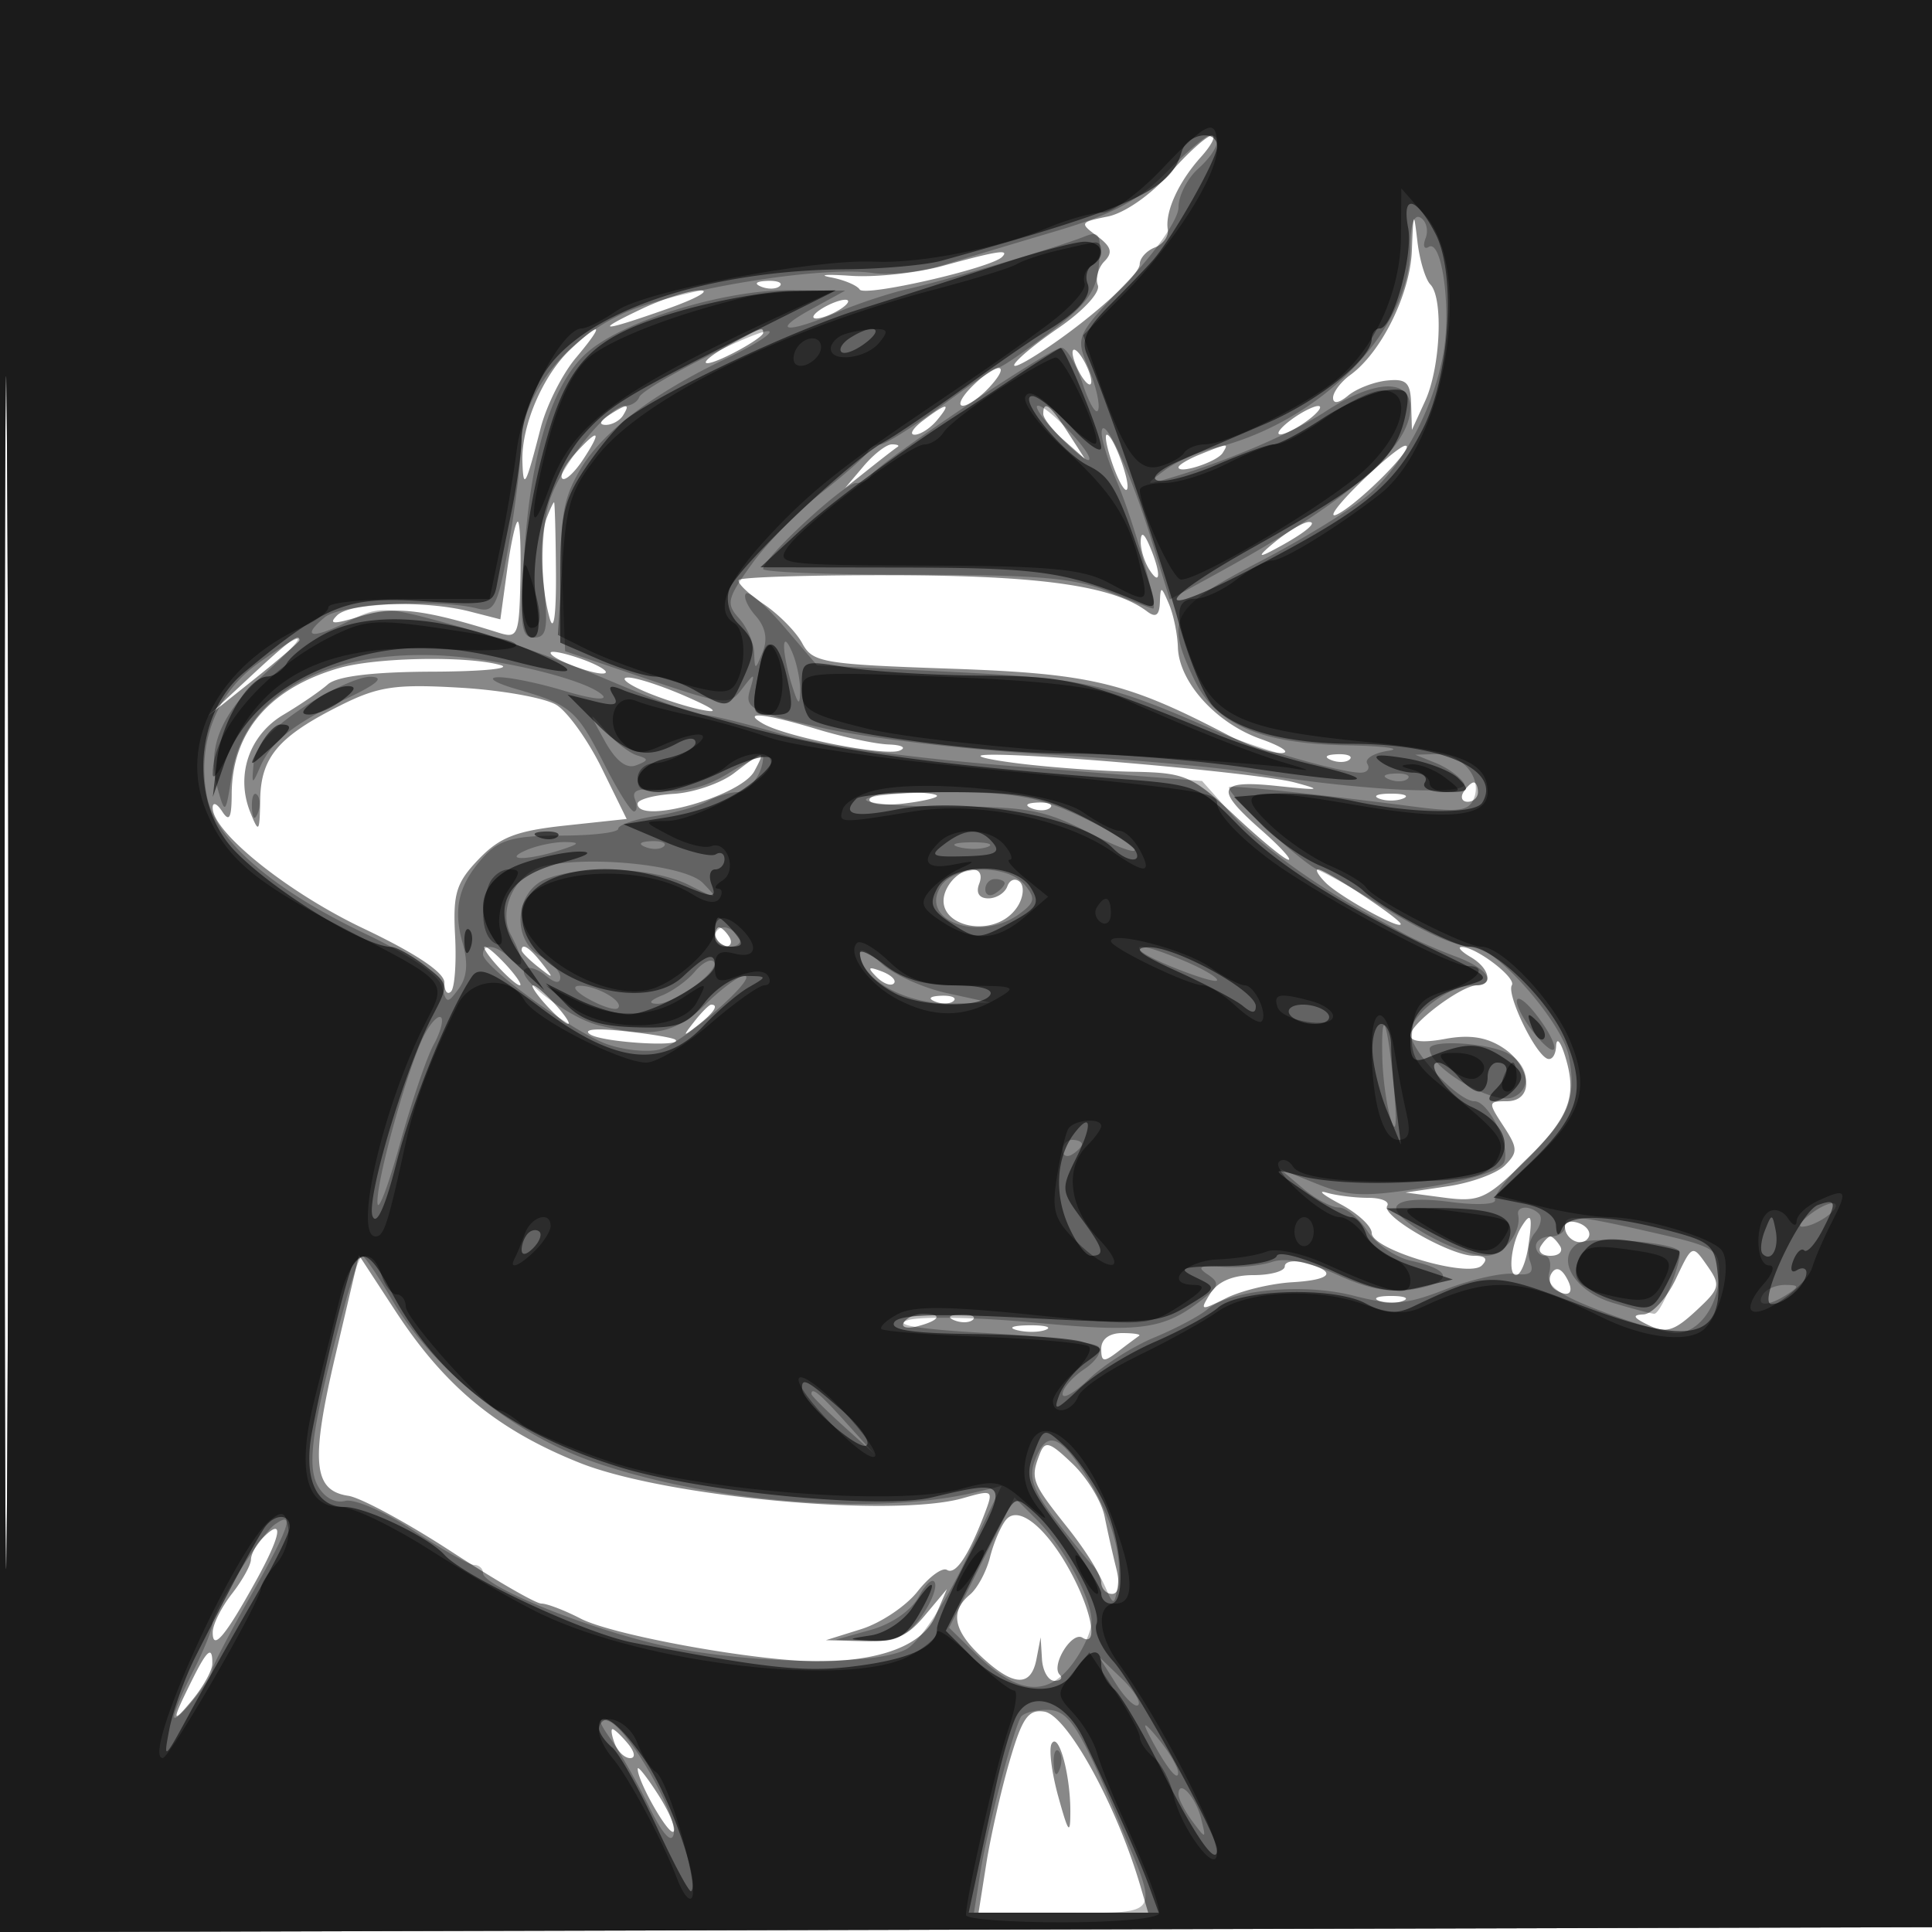<svg xmlns="http://www.w3.org/2000/svg" width="200" height="200" fill="#000000"><path fill-opacity=".467" fill-rule="evenodd" d="M0 100.005V200.01l100.25-.255 100.25-.255.255-99.75L201.01 0H0zm.481.495c0 55 .121 77.647.269 50.326.148-27.32.148-72.32 0-100C.602 23.147.481 45.5.481 100.5m120.612-82.553c-1.969 2.234-4.682 4.121-6.427 4.47-2.876.575-2.928.671-1.093 2.026 1.477 1.09 1.653 1.7.755 2.612-.644.654-.95 1.766-.68 2.471.279.727-1.484 2.641-4.078 4.426-4.877 3.355-6.437 5.491-1.82 2.491 4.865-3.16 10.213-7.91 10.232-9.086.01-.629.714-1.41 1.565-1.737.851-.326 1.455-1.162 1.342-1.857-.298-1.841 1.118-4.94 3.434-7.513 1.114-1.238 1.61-2.232 1.101-2.209-.508.022-2.457 1.78-4.331 3.906m25.067 7.935c-.165 4.527-3.148 10.584-6.364 12.925-.988.718-1.796 1.786-1.796 2.372 0 .657.598.569 1.559-.228.858-.712 2.658-1.411 4-1.554 2.03-.217 2.455.191 2.522 2.421l.081 2.682 1.374-3c1.582-3.455 1.902-10.652.535-12.05-.51-.522-1.113-2.525-1.34-4.45-.379-3.231-.423-3.163-.571.882m-48.561 1.642c-2.696.74-6.971 1.204-9.5 1.031s-3.475-.103-2.102.156c1.373.258 2.723.826 3 1.261.498.784 13.57-2.206 14.734-3.369.832-.833-.438-.642-6.132.921m-18.786 2.159c.721.289 1.584.253 1.916-.079s-.258-.568-1.312-.525c-1.165.048-1.402.285-.604.604M66.5 31.945c-5.176 2.45-4.359 2.468 2.5.055 3.025-1.064 4.6-1.938 3.5-1.941s-3.8.845-6 1.886M85 32c-.825.533-1.05.969-.5.969s1.675-.436 2.5-.969 1.05-.969.5-.969-1.675.436-2.5.969m-25.922 4.142c-2.843 2.648-5.104 7.884-4.999 11.576.088 3.101.33 2.663 1.893-3.423.595-2.312 2.234-5.575 3.643-7.25 2.987-3.549 2.743-3.959-.537-.903m16.672-.57c-3.738 2.028-3.511 2.873.25.928 1.65-.853 3-1.765 3-2.026 0-.643-.107-.607-3.25 1.098m35.281.928c0 .55.436 1.675.969 2.5s.969 1.05.969.5-.436-1.675-.969-2.5-.969-1.05-.969-.5m-10.456 3.559C99.516 41.127 99.109 42 99.67 42s1.835-.9 2.83-2c2.32-2.564.626-2.512-1.925.059M63 43c-.901.582-1.025.975-.309.985.655.008 1.469-.435 1.809-.985.767-1.242.421-1.242-1.5 0m32.559.532c-1.068.807-1.46 1.468-.873 1.468.588 0 1.629-.675 2.314-1.5 1.557-1.876 1.067-1.866-1.441.032M108 42.845c0 .465.97 1.702 2.155 2.75l2.155 1.905-1.77-2.75c-1.825-2.836-2.54-3.372-2.54-1.905m25.559.687c-1.068.807-1.518 1.454-1 1.436.517-.017 1.815-.692 2.882-1.5 1.068-.807 1.518-1.454 1-1.436-.517.017-1.815.692-2.882 1.5m-74.065 3.474c-.998 1.104-1.579 2.243-1.29 2.531s1.271-.614 2.184-2.006c1.993-3.041 1.595-3.275-.894-.525m55.674 1.045c.585 1.678 1.249 2.866 1.476 2.639.495-.495-1.392-5.69-2.067-5.69-.26 0 .006 1.373.591 3.051m-25.763.199L87.5 50.5l2.5-1.989c1.375-1.094 2.688-2.107 2.917-2.25.229-.144-.039-.261-.595-.261-.557 0-1.869 1.013-2.917 2.25m34.845-1.219c-1.237.498-2.25 1.102-2.25 1.343 0 .744 3.998-.562 4.575-1.495.636-1.029.609-1.027-2.325.152m16.25 3.24c-2.2 2.185-3.1 3.507-2 2.937 2.351-1.218 8.306-7.277 6.937-7.059-.515.083-2.737 1.937-4.937 4.122m-83.893 3.311c-.767 1.998-.621 7.16.295 10.418.427 1.52.682-.342.65-4.75-.028-3.987-.116-7.25-.195-7.25s-.416.712-.75 1.582m-4.115 5.475-.695 5.057-3.149-.807c-4.657-1.194-12.387-.968-13.758.403-.929.929-.38.946 2.458.075 3.506-1.076 6.588-.706 14.269 1.712 1.989.626 2.126.296 2.255-5.415.076-3.345-.047-6.082-.273-6.082s-.724 2.276-1.107 5.057M132 56.089q-2.492 2.04-.5 1.012c3.262-1.686 5.07-3.071 4-3.063-.55.003-2.125.927-3.5 2.051M118.086 56c-.031.825.381 2.175.914 3 1.181 1.828 1.181.249 0-2.5-.567-1.319-.878-1.489-.914-.5m-41.61 4.04c-.184.296.962 1.41 2.547 2.475 1.584 1.065 3.396 2.899 4.026 4.076 1.066 1.993 2.118 2.173 15.298 2.629 14.585.504 18.265 1.383 28.789 6.881 2 1.044 4.475 1.879 5.5 1.855s.064-.681-2.136-1.461c-4.622-1.637-8.457-5.888-8.565-9.495-.042-1.375-.462-3.4-.935-4.5-.8-1.861-.864-1.87-.93-.128-.05 1.333-.431 1.6-1.32.926-3.477-2.636-10.931-3.707-26.095-3.752-8.715-.025-15.996.197-16.179.494M25.879 70.077 21.5 74.154l4.75-3.789c2.613-2.084 4.75-3.918 4.75-4.077 0-.771-1.092.037-5.121 3.789M57 67.577c0 .675 5.195 2.562 5.69 2.067.227-.227-.961-.891-2.639-1.476S57 67.317 57 67.577m-21.88 1.576c-7.212 2.074-11.106 6.636-11.135 13.047-.012 2.499-.251 2.936-.985 1.8-.533-.825-.976-1.007-.985-.403-.035 2.531 7.77 8.794 15.591 12.51 5.427 2.579 8.394 4.56 8.394 5.607 0 .891.311 1.309.69.929.38-.379.568-2.979.42-5.778-.232-4.368.113-5.488 2.433-7.91 2.194-2.29 3.894-2.95 9.016-3.498l6.312-.676-2.566-5.231c-1.411-2.878-3.519-5.831-4.685-6.564s-5.647-1.54-9.958-1.793c-6.723-.395-8.484-.137-12.39 1.814-6.424 3.208-8.261 5.355-8.335 9.743-.059 3.459-.139 3.56-1.038 1.311-1.525-3.818-.104-7.972 3.446-10.074 1.735-1.028 3.803-2.443 4.596-3.145.944-.837 4.668-1.289 10.804-1.31 5.15-.017 8.327-.325 7.06-.682-3.446-.973-12.844-.802-16.685.303m31.49 2.374c1.711.751 4.411 1.628 6 1.95 1.973.4 1.462-.041-1.61-1.39-2.475-1.086-5.175-1.964-6-1.95s-.1.64 1.61 1.39M79 74.919c2.404 1.376 12.598 3.39 14.114 2.789.767-.305.269-.59-1.114-.64-1.375-.049-4.709-.76-7.409-1.579-5.416-1.643-7.91-1.897-5.591-.57m-3 5.111c-1.375 1.055-4.187 2.022-6.25 2.148S66 82.767 66 83.204c0 2.222 10.696-.767 12.094-3.38 1.191-2.225 1.057-2.212-2.094.206m29.5-.992c3.3.41 8.607.794 11.793.853 5.424.102 6.099.395 10.604 4.609 2.646 2.475 5.117 4.5 5.492 4.5.374 0-.91-1.397-2.854-3.104-4.869-4.275-4.523-5.188 1.715-4.528 4.461.472 4.724.416 1.75-.373-3.641-.964-27.632-3.098-32-2.846-1.375.08.2.48 3.5.889m32.313-.355c.721.289 1.584.253 1.916-.079s-.258-.568-1.312-.525c-1.165.048-1.402.285-.604.604M151.5 82c-.34.55-.141 1 .441 1S153 82.55 153 82s-.198-1-.441-1-.719.45-1.059 1m-61.5.799c0 .44 1.575.616 3.5.391s3.5-.585 3.5-.799S95.425 82 93.5 82s-3.5.36-3.5.799m52.75-.137c.688.278 1.813.278 2.5 0 .688-.277.125-.504-1.25-.504s-1.937.227-1.25.504m-35.937 1.021c.721.289 1.584.253 1.916-.079s-.258-.568-1.312-.525c-1.165.048-1.402.285-.604.604m-8.757 8.212c-2.076 3.879 4.925 5.703 7.307 1.903.586-.936.683-2.061.215-2.5s-1.053-.235-1.298.452-1.132 1.25-1.97 1.25c-.944 0-1.305-.571-.948-1.5.85-2.217-2.096-1.865-3.306.395m39.171-.525c1.465 1.465 7.773 4.945 7.773 4.289 0-.512-7.776-5.659-8.55-5.659-.326 0 .024.617.777 1.37M74 97c0 .55.477 1 1.059 1s.781-.45.441-1-.816-1-1.059-1-.441.45-.441 1m-22.5 3c.995 1.1 2.035 2 2.31 2s-.315-.9-1.31-2-2.035-2-2.31-2 .315.9 1.31 2m2.5-1.622c0 .207.788.995 1.75 1.75 1.586 1.243 1.621 1.208.378-.378C54.821 98.084 54 97.555 54 98.378m98.25.702c1.949 1.135 2.349 2.92.654 2.92-1.615 0-6.904 3.968-6.904 5.179 0 .656 1.332.794 3.583.371 2.515-.471 4.303-.2 6 .912 3.009 1.972 3.263 5.538.394 5.538-1.941 0-1.955.104-.346 2.56 1.499 2.288 1.517 2.721.161 4.077-.834.834-3.491 1.808-5.904 2.165l-4.388.649 3.977.525c3.609.475 4.36.152 8.112-3.502 4.827-4.701 5.711-6.866 4.481-10.974-.506-1.689-.936-2.21-.984-1.191-.047.995-.508 1.549-1.023 1.23-1.376-.85-4.109-6.655-3.556-7.551.483-.781-3.783-4.013-5.222-3.958-.432.017.002.489.965 1.05m-61.517 2.044c.679.684 1.486.991 1.793.683.308-.308-.247-.867-1.233-1.243-1.425-.542-1.54-.428-.56.56M56.5 104c.995 1.1 2.035 2 2.31 2s-.315-.9-1.31-2-2.035-2-2.31-2 .315.9 1.31 2m40.313-.317c.721.289 1.584.253 1.916-.079s-.258-.568-1.312-.525c-1.165.048-1.402.285-.604.604m-24.941 2.067c-1.243 1.586-1.208 1.621.378.378 1.666-1.307 2.195-2.128 1.372-2.128-.207 0-.995.787-1.75 1.75m-10.757 1.342c1.297.822 9.707 1.338 8.802.541-.229-.202-2.615-.603-5.302-.892-2.986-.322-4.347-.185-3.5.351m77.635 17.553c1.787.945 3.25 2.294 3.25 2.998 0 1.734 10.057 4.7 11.396 3.361.672-.672.404-1.004-.81-1.004-2.464 0-9.632-4.117-8.986-5.161.285-.462-.597-.839-1.959-.839s-3.302-.241-4.309-.536-.369.237 1.418 1.181m18.752 2.351c-1.059 1.714-1.426 5.004-.558 5.004.456 0 1.027-1.35 1.269-3 .465-3.166.298-3.636-.711-2.004m4.498-.024c0 1.356 1.777 2.198 2.425 1.149.31-.501-.109-1.169-.931-1.485-.822-.315-1.494-.164-1.494.336M159.5 129c-.34.55.11 1 1 1s1.34-.45 1-1-.79-1-1-1-.66.45-1 1m13.977 3.407c-.938 1.976-2.441 3.623-3.341 3.661-1.216.05-1.079.337.532 1.116 1.785.863 2.647.605 4.879-1.465 2.531-2.347 2.609-2.658 1.173-4.709-1.538-2.195-1.539-2.194-3.243 1.397M34.745 140.22c-2.611 11.1-2.342 14.086 1.313 14.626 1.288.19 6.072 2.777 10.633 5.75S55.458 166 56.041 166c.582 0 2.414.701 4.072 1.558 3.326 1.721 18.117 4.4 24.387 4.419 6.652.02 11.045-1.662 12.354-4.73l1.172-2.747-2.301 2.75c-1.84 2.2-3.092 2.729-6.263 2.645l-3.962-.105 3.661-1.145c2.014-.63 4.638-2.387 5.831-3.905 1.192-1.517 2.56-2.517 3.038-2.222.891.551 2.243-1.475 3.912-5.864.917-2.414.856-2.456-2.243-1.568-7.201 2.066-30.835-.112-39.699-3.657-8.514-3.405-13.949-7.885-19.061-15.709l-3.777-5.78zM133 131.094c0 .498-1.467.906-3.259.906-2.117 0-3.675.665-4.443 1.895-1.123 1.797-1.038 1.822 1.641.486 1.553-.775 4.631-1.515 6.841-1.645 4.176-.245 4.707-1.114 1.236-2.022-1.109-.29-2.016-.119-2.016.38m27.609.73c-.353.571-.154 1.339.441 1.707 1.486.918 2.012.188 1.021-1.417-.532-.859-1.047-.962-1.462-.29m-17.859 2.838c.688.278 1.813.278 2.5 0 .688-.277.125-.504-1.25-.504s-1.937.227-1.25.504m-49.192 2.245c-.309.498.34.671 1.441.383 2.335-.611 2.63-1.29.56-1.29-.793 0-1.693.408-2.001.907m5.255-.224c.721.289 1.584.253 1.916-.079s-.258-.568-1.312-.525c-1.165.048-1.402.285-.604.604m6.456 1.01c.973.254 2.323.237 3-.037s-.119-.481-1.769-.461-2.204.244-1.231.498m8.731 1.929c0 1.389.252 1.43 1.75.283a93 93 0 0 1 2.167-1.622c.229-.156-.559-.283-1.75-.283-1.332 0-2.167.625-2.167 1.622m-6.369 10.898c-.985 2.565-.849 2.924 2.859 7.589 1.92 2.415 3.495 4.954 3.5 5.641.006.688.509 1.25 1.118 1.25.697 0 .865-.973.452-2.617a139 139 0 0 1-1.217-5.416c-.308-1.54-1.802-3.991-3.321-5.446-2.378-2.278-2.848-2.417-3.391-1.001m-3.484 6.803c-.542.653-1.292 2.405-1.665 3.892-.373 1.486-1.309 3.227-2.08 3.866-2.092 1.737-1.709 3.73 1.244 6.467 3.293 3.052 5.087 3.116 5.648.202l.434-2.25.136 2.25c.075 1.238.661 2.25 1.303 2.25s.882-.284.535-.631c-.943-.943 1.246-4.519 2.348-3.838 1.583.978 1.067-2.384-.969-6.321-2.529-4.891-5.598-7.497-6.934-5.887m-76.964 1.894c-.651.651-1.193 1.656-1.205 2.233S25.076 163.625 24 165s-1.966 3.153-1.978 3.95c-.031 2.026 1.288.465 4.466-5.286 2.658-4.81 2.955-6.707.695-4.447m-7.217 14.533c-2.237 4.485-2.251 4.884-.075 2.25 1.135-1.375 2.075-3.062 2.087-3.75.034-1.916-.51-1.51-2.012 1.5m84.533 8.606c-.877 3.015-1.955 7.769-2.397 10.563l-.803 5.081h17.561l-.806-2.75c-2.464-8.397-7.584-17.696-9.946-18.063-1.666-.26-2.292.637-3.609 5.169M63.638 180.5c.317.825 1.033 1.5 1.591 1.5.586 0 .489-.635-.229-1.5-.685-.825-1.401-1.5-1.591-1.5s-.087.675.229 1.5m45.225.01c-.303.545.009 3.015.695 5.49 1.05 3.793 1.245 4.029 1.244 1.5-.002-3.863-1.225-8.272-1.939-6.99m-42.846 2.586c-.036 1.285 3.222 6.998 3.712 6.508.286-.286-.428-2.002-1.587-3.812s-2.116-3.024-2.125-2.696"/><path fill-opacity=".272" fill-rule="evenodd" d="M0 100.005V200.01l100.25-.255 100.25-.255.255-99.75L201.01 0H0zm.481.495c0 55 .121 77.647.269 50.326.148-27.32.148-72.32 0-100C.602 23.147.481 45.5.481 100.5m120.268-82.659c-2.893 2.936-5.525 4.334-11.5 6.107a1578 1578 0 0 0-11.768 3.537c-2.211.68-5.442 1.028-7.18.772-5.19-.761-20.344 1.704-25.793 4.197-6.051 2.767-10.478 8.464-10.569 13.6-.034 1.895-.617 6.596-1.295 10.446-1.087 6.172-1.464 6.941-3.189 6.5-4.107-1.05-14.172-.483-15.827.893-2.541 2.11-1.359 2.318 2.43.428 3.22-1.606 3.748-1.587 10.913.391 4.141 1.143 11.337 3.701 15.991 5.683C67.617 72.378 72.047 74 72.807 74s4.377.891 8.038 1.979c4.172 1.241 13.544 2.518 25.123 3.423l18.469 1.443 3.032 3.407c2.705 3.04 8.313 7.155 14.031 10.295 1.1.604 2.9 1.591 4 2.192s3.463 1.636 5.25 2.299c3.384 1.254 4.373 2.962 1.715 2.962-2.44 0-6.465 3.068-6.465 4.928 0 1.817 4.93 7.072 6.636 7.072 1.469 0 3.731 4.602 3.086 6.281-.336.876-3.395 1.876-8.03 2.624-6.398 1.032-8.048.982-11.34-.343l-3.852-1.551 2.361 1.994c1.298 1.097 2.975 1.995 3.727 1.995s2.084 1.097 2.962 2.437 2.909 2.724 4.512 3.077c4.235.93 4.431 2.171.461 2.916-2.469.463-4.773.05-8.046-1.441-2.981-1.358-5.355-1.833-6.782-1.358-1.207.403-3.545.631-5.195.507-2.293-.172-2.647.012-1.505.779 1.289.866 1.221 1.221-.5 2.578-3.988 3.145-6.304 3.472-17.244 2.435-5.913-.561-11.876-.683-13.251-.271-1.658.497 1.107.949 8.215 1.343 5.893.327 11.068.96 11.5 1.406s-.228 1.491-1.465 2.323-2.25 1.992-2.25 2.578 1.237-.12 2.75-1.569 4.55-3.378 6.75-4.287 4.675-2.223 5.5-2.92c2.409-2.035 9.929-2.736 15.11-1.408 4.107 1.052 5.354.966 9.557-.659 2.658-1.029 5.844-1.747 7.079-1.597 1.692.206 2.096-.117 1.638-1.311-.334-.871-.111-2.182.495-2.913.607-.731.808-1.625.446-1.987-.896-.895-2.362-.833-2.166.092.379 1.793-1.531 4.25-3.306 4.25-2.962 0-10.018-3.924-9.26-5.15.419-.678 2.464-.835 5.547-.426 2.686.357 4.766.264 4.622-.206s1.346-2.399 3.312-4.286c4.332-4.159 5.159-6.173 4.336-10.558-.656-3.499-7.554-11.374-9.963-11.374-1.797 0-5.176-1.538-9.947-4.528-2.2-1.379-4.9-2.901-6-3.383-1.874-.821-9.795-8.197-9.25-8.613.263-.201 9.319.757 18.988 2.009 4.821.624 5.837.483 6.362-.884.829-2.161-1.321-4.617-3.972-4.538l-2.128.064 2.148.866c1.181.477 2.487 1.416 2.902 2.087.839 1.358-10.94.774-22.05-1.094-3.3-.555-12.75-1.397-21-1.872s-18.709-1.703-23.242-2.728c-7.408-1.676-8.181-2.067-7.646-3.875.565-1.912.526-1.921-.799-.188-1.337 1.749-1.738 1.707-9.853-1.042l-8.46-2.867-.29-7.582c-.241-6.307.073-8.198 1.869-11.241 2.316-3.926 7.519-7.868 15.223-11.535 2.641-1.257 4.599-2.488 4.351-2.736-.6-.601-13.06 5.686-13.486 6.805-.184.481-.819.875-1.411.875-1.77 0-6.614 6.04-7.852 9.792-.642 1.945-.909 5.871-.601 8.852.458 4.443.284 5.356-1.023 5.356-1.358 0-1.497-1.21-1.005-8.75.685-10.512 2.939-17.664 6.554-20.796 3.787-3.282 14.171-6.462 20.942-6.412l5.729.042L84 32c-4.318 2.364-2.626 2.589 2.628.349 2.13-.908 5.447-2.006 7.372-2.44 3.981-.897 15.607-4.349 18.276-5.426 1.525-.616 1.737-.224 1.5 2.769-.225 2.835-1.163 4.163-5.035 7.117-2.617 1.997-4.999 3.631-5.292 3.631s-2.971 1.8-5.949 4-5.846 4-6.374 4-1.109.341-1.293.757c-.183.417-2.303 2.3-4.711 4.186-2.408 1.885-5.674 5.217-7.259 7.404-2.593 3.58-2.73 4.143-1.372 5.644.83.916 1.541 2.531 1.579 3.588.068 1.838.106 1.834.881-.079.542-1.339.301-2.581-.731-3.756-.848-.966-1.297-2-.999-2.298s2.075 1.25 3.95 3.441l3.408 3.982 13.961.688c13.844.682 16.322 1.238 27.46 6.16 3.813 1.685 12.715 4.252 14.809 4.271.72.007 1.05-.407.733-.92s.669-1.12 2.191-1.35-.48-.486-4.449-.568c-8.861-.184-13.451-2.18-15.659-6.809-3.023-6.341-2.434-7.407 6.729-12.176 4.582-2.385 9.703-5.535 11.38-7 3.668-3.206 6.778-9.171 7.714-14.796.778-4.676-.216-11.63-1.546-10.808-.484.298-.629-.11-.322-.908.306-.798.076-1.748-.512-2.111-.683-.422-1.068.663-1.068 3.013 0 8.695-9.278 18.175-20.419 20.863-1.605.388-3.855 1.403-5 2.257-2.006 1.497-2.009 1.533-.081.986 5.945-1.684 13.122-4.713 16.666-7.033 5.12-3.352 8.836-3.512 8.829-.378-.008 4.105-6.541 9.726-19.697 16.947l-5.202 2.855-2.014-6.523c-2.113-6.839-4.974-12.937-5.042-10.747-.022.705.675 2.955 1.549 5C117.28 53.739 119.932 63 119.374 63c-.184 0-2.255-.787-4.604-1.75-3.445-1.412-7.313-1.75-20.019-1.75-8.662 0-15.749-.267-15.75-.594C78.999 57.78 87.397 50 88.614 50c.671 0 1.369-.351 1.553-.779C90.638 48.12 108.709 36 109.88 36c.53 0 1.523 1.688 2.206 3.75.682 2.063 1.404 3.266 1.602 2.675s-.256-2.545-1.011-4.342c-1.363-3.242-1.335-3.305 3.975-8.876 3.055-3.205 5.348-6.529 5.348-7.754 0-1.179.9-2.958 2-3.953 2.022-1.83 2.627-3.514 1.25-3.483-.412.009-2.438 1.73-4.501 3.824M109.49 44.99c1.575 1.644 3.034 2.819 3.242 2.611.523-.523-4.268-5.601-5.284-5.601-.452 0 .467 1.345 2.042 2.99M26.728 68.667c-4.329 3.08-6.34 8.255-5.321 13.69.863 4.599 6.683 9.666 16.463 14.332 4.549 2.17 7.563 4.252 7.873 5.437.469 1.792.587 1.806 1.755.207.862-1.178.981-2.663.382-4.75-1.024-3.571-.367-6.144 2.3-9.006 1.539-1.653 3.149-2.077 7.877-2.077 3.269 0 5.943-.317 5.943-.705s1.688-.974 3.75-1.304 4.531-1.026 5.486-1.546S75.606 82 76.379 82c1.2 0 2.621-1.986 2.621-3.663 0-.275-1.592.484-3.538 1.686-2.365 1.462-4.648 2.057-6.886 1.796-2.43-.284-3.213-.038-2.855.895.271.707.227 1.286-.097 1.286-.325 0-1.714-2.218-3.088-4.929-2.826-5.576-3.46-6.119-9.034-7.723-2.201-.633-3.102-1.191-2.002-1.239s4.235.591 6.968 1.42c2.741.831 4.488 1.027 3.898.437-1.659-1.659-11.271-3.945-17.403-4.138-11.783-.371-19.745 4.342-20.976 12.417-.616 4.04-.688 4.116-1.426 1.505-1.205-4.26.186-7.75 4.751-11.923 4.898-4.477 4.682-4.907-.584-1.16M81.17 67c.016.825.39 2.625.83 4 .644 2.01.806 2.108.83.5.016-1.1-.357-2.9-.83-4-.527-1.225-.848-1.419-.83-.5m-49.807 6.25c-3.391 2.267-4.936 4.007-5.103 5.75-.217 2.256-.154 2.301.638.465 1.167-2.702 3.443-4.514 8.997-7.157 3.214-1.53 3.959-2.21 2.468-2.25-1.175-.032-4.325 1.405-7 3.192m31.214 3.407c1.171 2.118 2.251 2.963 3.283 2.566 1.302-.499 1.316-.657.089-1.027-.797-.24-2.274-1.395-3.282-2.566-1.787-2.075-1.789-2.049-.09 1.027m81.236 4.026c.721.289 1.584.253 1.916-.079s-.258-.568-1.312-.525c-1.165.048-1.402.285-.604.604m-117.734 2.9c.048 1.165.285 1.402.604.605.289-.722.253-1.585-.079-1.917s-.568.258-.525 1.312m63.575-.833c-.255.412 3.656.75 8.691.75 8.014 0 9.815.34 14.454 2.733 2.914 1.503 4.996 2.245 4.627 1.647-.369-.597-2.978-2.16-5.799-3.473-4.082-1.901-6.796-2.389-13.318-2.397-4.505-.006-8.4.328-8.655.74M54.5 88c-2.548 1.095.081 1.095 3.5 0 2.01-.644 2.108-.806.5-.83-1.1-.016-2.9.357-4 .83m12.313-.317c.721.289 1.584.253 1.916-.079s-.258-.568-1.312-.525c-1.165.048-1.402.285-.604.604m32.456.01c.973.254 2.323.237 3-.037s-.119-.481-1.769-.461-2.204.244-1.231.498m-42.877 1.944c-3.012.664-4.902 4.542-3.494 7.172 1.451 2.712 1.403 3.892-.098 2.391-1.371-1.371-2.8-1.578-2.8-.405 0 1.284 9.453 8.118 12.883 9.314 1.734.605 4.157.846 5.385.537 2.347-.591 10.438-7.646 8.769-7.646-.533 0-2.349 1.35-4.037 3-3.091 3.022-5.543 3.495-11.054 2.132-3.056-.756-8.512-4.899-7.623-5.789.346-.345 1.315-.059 2.153.637.989.821 1.524.883 1.524.178 0-.598-.9-1.569-2-2.158-3.078-1.647-2.717-6.777.565-8.025 3.893-1.48 11.151-1.168 14.735.634 3.083 1.549 3.136 1.542 1.462-.202-1.74-1.814-11.425-2.861-16.37-1.77m40.986 2.13c-2.244 3.593 4.092 5.804 8.143 2.841 1.617-1.182 1.703-1.633.569-3-1.812-2.183-7.312-2.083-8.712.159m4.622.292c0 .582.45.781 1 .441s1-.816 1-1.059-.45-.441-1-.441-1 .477-1 1.059M74 97c0 .55.702 1 1.559 1s1.281-.45.941-1-1.041-1-1.559-1-.941.45-.941 1m15.015 1.576c.048 2.852 4.81 5.457 9.721 5.317l3.764-.107-4.5-.984c-2.475-.542-5.513-1.922-6.75-3.068-1.237-1.145-2.243-1.667-2.235-1.158m29.12-.108c.902.902 7.865 3.553 7.865 2.994 0-.31-1.561-1.216-3.468-2.013-3.481-1.455-5.27-1.854-4.397-.981m-46.208 2.12c-.747.9-2.273 2.007-3.392 2.46-1.275.517-1.475.841-.535.866 1.847.051 6.694-3.553 5.878-4.37-.326-.326-1.204.144-1.951 1.044m-10.929 2.866c1.375.76 2.712 1.17 2.972.91.672-.673-2.184-2.337-3.97-2.313-.87.011-.45.601.998 1.403m96.024.185c-.012.627.863 2.202 1.945 3.5 2.559 3.072 2.589 1.129.033-2.139-1.076-1.375-1.966-1.987-1.978-1.361M43.97 107.056c-1.639 3.062-4.987 14.99-4.896 17.441.041 1.102 1.076-1.597 2.299-5.997s2.801-9.051 3.506-10.336c.706-1.284 1.058-2.56.783-2.835s-1.036.502-1.692 1.727m99.13 2.527c.055 2.154.468 5.042.919 6.417.509 1.553.608.227.261-3.5-.646-6.948-1.326-8.627-1.18-2.917m4.9-1.012c0 1.982 6.537 5.821 8.578 5.037s1.752-3.361-.512-4.573c-2.04-1.091-8.066-1.438-8.066-.464m-38 10.488c0 .582.45.781 1 .441s1-.816 1-1.059-.45-.441-1-.441-1 .477-1 1.059m77.557 6.523c-1.066.78-1.516 1.411-.998 1.403 1.382-.023 3.961-1.799 3.41-2.349-.259-.26-1.345.166-2.412.946M162 127c0 .55-.675 1-1.5 1s-1.5.45-1.5 1 .408 1 .906 1 .711.787.471 1.75c-.338 1.356.89 2.256 5.458 4 3.241 1.238 6.692 2.25 7.669 2.25 2.354 0 4.425-2.861 4.464-6.17.03-2.491-.433-2.775-6.915-4.25-8.152-1.854-9.053-1.912-9.053-.58m1.288 1.743c-2.299 1.571-.284 4.942 3.66 6.123 2.081.624 4.015 1.134 4.297 1.134.755 0 3.103-5.985 2.561-6.528-.947-.946-9.349-1.529-10.518-.729M35.64 135.25c-3.28 12.164-3.912 16.374-2.774 18.499.676 1.263 1.795 1.897 2.871 1.625.97-.245 4.165 1.146 7.1 3.09 2.936 1.945 5.748 3.536 6.25 3.536s.913.374.913.831c0 1.448 11.535 6.045 19.159 7.636 8.814 1.839 21.46 1.976 24.643.268 1.328-.712 3.905-4.551 6.09-9.071l3.788-7.836-2.59.628c-10.213 2.475-27.596 1.095-39.757-3.157-8.274-2.893-16.551-9.582-20.774-16.789-1.454-2.481-2.837-4.51-3.073-4.51-.237 0-1.067 2.363-1.846 5.25M182.5 134c-.782 1.266.542 1.266 2.5 0 1.293-.835 1.266-.971-.191-.985-.93-.008-1.969.435-2.309.985M84 144.313c0 .172 1.463 1.635 3.25 3.25l3.25 2.937-2.937-3.25c-2.738-3.029-3.563-3.71-3.563-2.937m23.109 6.921c-.644 1.741-.14 3.121 2.282 6.25 1.71 2.209 3.367 4.241 3.682 4.516s.963 1.4 1.44 2.5c.781 1.801.906 1.716 1.254-.857.426-3.148-1.096-7.661-4.01-11.893-2.295-3.334-3.554-3.474-4.648-.516m-5.475 10.524-3.382 6.742 2.762 2.703c4.213 4.122 7.282 4.507 9.854 1.237 1.173-1.49 2.132-3.551 2.132-4.578 0-2.423-2.892-7.768-5.742-10.609l-2.241-2.236zm-73.172-3.954c-1.429 1.014-6.462 8.97-6.462 10.214 0 .584-.9 2.826-2 4.982s-1.99 4.276-1.978 4.71c.026.916 3.922-3.882 3.956-4.87.012-.364 1.854-3.894 4.093-7.846 3.909-6.897 4.505-8.69 2.391-7.19m66.671 7.447c-.773 1.445-2.798 2.858-4.969 3.467l-3.664 1.029 3.5.095c2.647.072 3.944-.515 5.322-2.407 1.002-1.376 1.663-2.979 1.469-3.562s-.94.037-1.658 1.378m20.382 9.03c.966 1.53 2.007 2.53 2.315 2.222s-.483-1.559-1.756-2.781l-2.315-2.222zm-9.834 3.469c-.798 1.372-3.494 11.69-4.18 16l-.677 4.25h9.155c10.427 0 10.05.613 5.832-9.5-4.119-9.877-5.175-11.5-7.479-11.5-1.218 0-2.41.338-2.651.75m-42.419 2.341c.945 1.325 2.709 4.434 3.919 6.909 1.391 2.843 2.333 3.904 2.558 2.881.443-2.007-4.765-11.056-6.743-11.716-1.14-.38-1.083.034.266 1.926m55.637-.591c1.686 3.262 3.071 5.07 3.063 4-.003-.55-.927-2.125-2.051-3.5q-2.04-2.492-1.012-.5m-9.82 3.083c.048 1.165.285 1.402.604.605.289-.722.253-1.585-.079-1.917s-.568.258-.525 1.312M122 185.75c0 .477.653 1.741 1.45 2.809 1.399 1.873 1.43 1.861.88-.325-.569-2.257-2.33-4.135-2.33-2.484"/><path fill-opacity=".555" fill-rule="evenodd" d="M0 100.005V200.01l100.25-.255 100.25-.255.255-99.75L201.01 0H0zm.481.495c0 55 .121 77.647.269 50.326.148-27.32.148-72.32 0-100C.602 23.147.481 45.5.481 100.5m121.832-84.75c-1.132 3.96-5.122 5.766-24.813 11.232-1.65.458-6.118.859-9.929.892-14.988.127-27.825 4.674-31.461 11.143C54.95 41.083 54 43.914 54 45.31s-.492 4.934-1.093 7.864c-.6 2.929-1.267 6.271-1.481 7.427-.363 1.96-.879 2.07-7.69 1.632-7.839-.503-10.045.38-18.47 7.387-5.223 4.345-5.68 13.608-.914 18.508C28.39 92.28 37.674 97.97 40.5 98.025c.55.011 2.125.886 3.5 1.944 2.473 1.904 2.481 1.96.761 5.228-2.831 5.378-6.902 19.005-6.188 20.718.415.998 1.318-1.008 2.436-5.415 1.62-6.387 5.467-15.9 7.847-19.406.77-1.133 2.155-.504 7.148 3.25 7.718 5.802 12.615 6.335 16.845 1.835 1.458-1.551 3.551-3.338 4.651-3.97 1.961-1.126 1.957-1.149-.177-1.179-1.21-.016-3.14 1.192-4.343 2.72-1.889 2.401-2.804 2.73-7.2 2.594-3.743-.115-5.581-.72-7.158-2.355l-2.122-2.2 3.2 1.605c1.761.883 4.182 1.606 5.382 1.606 2.464 0 8.918-3.678 8.918-5.082 0-1.419-.886-1.105-3.292 1.168-4.535 4.285-16.524-.161-16.653-6.175-.1-4.715 8.83-6.528 16.456-3.342 3.412 1.426 3.701 1.426 3.154 0-.331-.863-.166-1.569.366-1.569.533 0 .969-.477.969-1.059s-.407-.808-.904-.5c-.497.307-2.849-.268-5.227-1.277l-4.322-1.836 4.27-.683c4.321-.691 7.448-2.078 10.013-4.443 2.515-2.317.38-2.482-4.094-.316C72.334 81.048 69.386 82 68.184 82c-3.277 0-2.638-2.741.816-3.5 1.65-.362 3-1.089 3-1.615 0-.58-.76-.549-1.934.08-3.139 1.68-5.038 1.217-8.271-2.016l-3.051-3.051 2.777.697c2.154.54 2.595.401 1.964-.619-.616-.997-.349-1.12 1.101-.507 1.053.445 6.414 2.05 11.914 3.566 9.604 2.647 19.919 4.121 38.792 5.545 8.649.653 8.859.731 12.839 4.792 4.054 4.136 10.578 8.269 20.869 13.221 5.441 2.619 5.47 2.656 2.686 3.458-4.013 1.156-5.686 2.826-5.686 5.678 0 1.974.36 2.337 1.75 1.765 3.976-1.637 5.371-1.645 7.815-.043 2.07 1.356 2.338 1.961 1.379 3.116-.654.788-1.674 1.433-2.266 1.433-.702 0-.66-.418.122-1.2 1.46-1.46 1.556-2.8.2-2.8-.55 0-1 .675-1 1.5s-.395 1.5-.878 1.5c-.482 0-1.437-.675-2.122-1.5s-1.644-1.5-2.131-1.5c-1.451 0 1.218 3.559 3.426 4.567 3.346 1.529 4.442 4.125 2.542 6.024-1.823 1.823-14.981 2.539-20.337 1.107-2.957-.791-2.947-.766.697 1.75 2.033 1.403 4.14 2.552 4.683 2.552.542 0 1.249.831 1.571 1.846.329 1.038 2.416 2.45 4.764 3.225l4.179 1.379-3.489.825c-2.794.661-4.577.321-8.947-1.705-3.002-1.392-5.608-2.09-5.791-1.551-.184.54-2.659 1.011-5.5 1.049-4.465.058-4.86.215-2.909 1.156 2.253 1.087 2.252 1.092-.894 3.005-2.861 1.74-4.373 1.852-16.37 1.216-9.414-.499-13.419-.376-13.915.427s1.85 1.157 8.112 1.228c4.845.055 9.921.409 11.28.788 2.446.682 2.451.704.434 2.15-1.12.804-2.373 2.361-2.785 3.46-.615 1.645-.249 1.521 2.066-.696 1.548-1.482 5.064-3.674 7.814-4.872s5.713-2.798 6.584-3.558c2.2-1.919 11.981-2.209 15.264-.453 1.995 1.067 3.21 1.154 4.902.351 7.644-3.629 8.234-3.642 16.793-.374 11.995 4.581 15.449 3.874 14.775-3.021-.292-2.992-.723-3.361-5.318-4.546-6.361-1.642-10.196-1.669-10.838-.079-.321.797-.533.661-.583-.375-.049-1-1.308-1.871-3.273-2.264l-3.194-.639 3.444-3.258c5.429-5.137 6.252-7.829 4.001-13.082-1.824-4.255-7.415-9.632-10.015-9.632-1.509 0-8.97-3.959-10.892-5.778-.742-.703-2.767-1.878-4.5-2.61-1.732-.733-4.444-2.632-6.025-4.222l-2.875-2.89 3.707-.315c2.039-.174 5.942.164 8.674.75 6.085 1.305 12.556 1.38 13.313.155 2.057-3.327-3.999-6.071-13.444-6.09-6.901-.014-12.194-1.452-14.428-3.92-.95-1.05-2.564-4.985-3.586-8.745-1.659-6.102-7.378-22.801-9.484-27.696-.598-1.39-.01-2.653 2.33-5 1.722-1.726 3.731-3.814 4.465-4.639C121.338 24.705 126 16.472 126 15.162c0-1.846-3.134-1.347-3.687.588m23.458 7.833C146.313 26.419 144.18 34 142.84 34c-.462 0-.84.485-.84 1.077 0 2.036-5.508 6.437-11 8.79a1994 1994 0 0 0-9 3.881c-1.961.854-2.927 1.729-2.198 1.989.716.256 3.5-.481 6.186-1.636 2.685-1.156 5.321-2.101 5.858-2.101s2.805-1.198 5.042-2.663 5.205-2.784 6.597-2.932c2.176-.232 2.469.065 2.095 2.128-.894 4.929-3.431 7.179-16.08 14.259-9.999 5.598-10.351 7.494-.436 2.35 12.14-6.299 15.119-8.698 18.177-14.642 2.836-5.51 3.541-16.088 1.354-20.315-1.986-3.841-3.505-4.164-2.824-.602M103.5 27.357A1225 1225 0 0 1 89 32.011c-6.809 2.131-20.062 8.358-24.122 11.333-.891.654-2.804 2.932-4.25 5.062C58.399 51.691 58 53.36 58 59.404v7.124l4.007 1.736c2.204.955 4.791 1.752 5.75 1.771.959.02 2.868.679 4.243 1.465 3.354 1.917 3.504 1.885 4.839-1.047 1.515-3.325 1.468-4.003-.407-5.879-.938-.937-1.318-2.358-.945-3.533.668-2.105 12.414-13.299 16.077-15.322 1.214-.67 5.012-3.244 8.44-5.719s7.031-4.968 8.008-5.539c3.489-2.042 5.071-3.802 4.577-5.089-.276-.719-.071-1.574.455-1.899 1.571-.971 1.084-2.475-.794-2.448-.963.013-4.9 1.063-8.75 2.332m-33 4.807C60.983 34.889 58.569 37.45 56.042 47.5c-2.203 8.761-2.705 18.5-.954 18.5.716 0 .856-1.372.41-4.011-.823-4.872 1.617-13.352 4.89-16.989 2.719-3.023 4.409-4.057 16.612-10.163l9.5-4.753-4.5.037c-2.475.021-7.65.94-11.5 2.043m17.529 2.797c-.809.512-1.226 1.175-.927 1.474.299.3 1.411-.112 2.471-.914 2.108-1.595.827-2.06-1.544-.56m17.399 3.821a514 514 0 0 1-5.633 3.718c-6.555 4.196-13.86 9.564-17.156 12.607l-3.921 3.62 14.891.026c14.236.025 16.882.423 24.587 3.698 1.514.644 1.578.365.595-2.615-3.001-9.102-3.693-10.417-6.116-11.619-2.787-1.383-7.471-7.217-5.794-7.217.56 0 2.388 1.462 4.064 3.25 1.675 1.788 3.048 2.725 3.05 2.083.005-1.234-3.722-10.355-4.209-10.301-.158.017-2.118 1.255-4.358 2.75M33.5 65.682c-1.65.88-3.36 2.212-3.8 2.96s-1.34 1.372-2 1.389c-1.974.052-4.806 4.767-5.252 8.746l-.417 3.723 1.156-3.345c1.62-4.684 5.638-8.356 11.395-10.41 5.946-2.122 11.173-2.214 18.449-.327 6.375 1.654 7.525 1.363 2.8-.707-8.989-3.939-17.333-4.698-22.331-2.029m45.138 3.381C77.707 73.717 77.792 74 80.125 74c1.86 0 2.045-.402 1.481-3.219-.929-4.644-2.232-5.399-2.968-1.718M83 71.1c0 1.53.437 3.052.972 3.383 2.253 1.392 18.188 3.514 26.4 3.516 4.879 0 13.591.702 19.359 1.558 11.492 1.707 14.185 1.513 6.001-.431-2.878-.683-7.257-2.074-9.732-3.09-13.876-5.695-15.237-6.036-24.383-6.096-5.015-.032-11.255-.411-13.867-.841-4.716-.776-4.75-.762-4.75 2.001m-50.441 1.432c-1.368 1.035-1.516 1.459-.5 1.436.792-.017 2.315-.692 3.382-1.5 1.368-1.035 1.516-1.459.5-1.436-.792.017-2.315.692-3.382 1.5M26.89 77.25c-1.175 2.238-1.17 2.24.964.345C30.238 75.479 30.456 75 29.035 75c-.53 0-1.496 1.013-2.145 2.25M143 78.91c.825.583 2.314 1.066 3.309 1.075s1.531.465 1.191 1.015c-.355.575.561 1 2.155 1 2.42 0 2.587-.182 1.309-1.427-.805-.785-3.264-1.719-5.464-2.075-2.956-.479-3.609-.371-2.5.412m-54.333 3.757c-1.637 1.636-.319 2.007 4.083 1.147 7.187-1.403 19.21.746 22.482 4.018 1.437 1.437 3.121 1.548 2.256.149-.346-.56-2.833-2.135-5.526-3.5C107.845 82.394 105.657 82 98.2 82c-4.877 0-9.167.3-9.533.667m-32.854 4.016c.721.289 1.584.253 1.916-.079s-.258-.568-1.312-.525c-1.165.048-1.402.285-.604.604m41.921.721c-1.568 1.189-1.322 1.329 2.18 1.237 3.069-.08 3.713-.386 2.894-1.372-1.332-1.606-2.833-1.566-5.074.135M54 89.409c-4.977 1.787-5.339 5.973-.876 10.11l3.217 2.981-2.322-3.367c-3.372-4.89-2.007-8.235 3.999-9.803 2.773-.723 3.529-1.171 1.982-1.173-1.375-.003-4.075.561-6 1.252m43.018 2.557c-.873 1.631-.608 2.257 1.559 3.677 2.472 1.619 2.79 1.614 5.95-.088 2.9-1.561 3.184-2.044 2.165-3.676-1.661-2.66-8.235-2.601-9.674.087M74 96.5c0 .825.73 1.5 1.622 1.5 1.329 0 1.398-.271.378-1.5-.685-.825-1.415-1.5-1.622-1.5S74 95.675 74 96.5m-25.921 1.083c.048 1.165.285 1.402.604.605.289-.722.253-1.585-.079-1.917s-.568.258-.525 1.312m40.936 1.094c.027 1.416 1.401 2.98 3.669 4.173 2.688 1.415 8.975 1.511 9.816.15.376-.609-1.111-1-3.806-1-2.962 0-5.295-.685-7.059-2.073-1.449-1.139-2.628-1.702-2.62-1.25m32.904 1.899c2.981 1.353 6.019 2.957 6.75 3.565.939.778 1.331.785 1.331.024 0-1.602-8.3-6.174-11.088-6.107-1.794.042-1.023.688 3.007 2.518M133.5 105c.34.55 1.518 1 2.618 1s1.722-.45 1.382-1-1.518-1-2.618-1-1.722.45-1.382 1m25.064 1.293c.376.986.935 1.541 1.243 1.233s.001-1.114-.683-1.793c-.988-.98-1.102-.865-.56.56m-16.488 2.457c.042 1.513.722 4.325 1.512 6.25l1.436 3.5-.501-4c-.276-2.2-.506-5.013-.512-6.25S143.55 106 143 106s-.966 1.237-.924 2.75m-30.789 8.476c-1.876 2.394-2.183 6.087-.786 9.432.768 1.838 1.87 3.342 2.448 3.342 1.513 0 1.318-.72-1.069-3.948-2.016-2.728-2.04-3.024-.495-6.122 1.689-3.385 1.633-4.914-.098-2.704m76.918 7.509c-1.845.658-6.351 10.265-4.815 10.265 1.397 0 3.61-1.998 3.61-3.259 0-.472-.445-.584-.989-.248-.572.354-.731-.06-.376-.984.337-.877.85-1.358 1.14-1.067.29.29 1.143-.657 1.894-2.106 1.51-2.91 1.444-3.281-.464-2.601M148 127.5c5.495 2.943 7.612 3.093 8.267.586.594-2.272-1.596-3.074-8.267-3.027l-4.5.031zm34.697-.107c-.409 1.041-.508 2.129-.221 2.417.913.912 1.715-.583 1.333-2.482-.35-1.74-.404-1.737-1.112.065m-128.03.274c-.367.366-.667 1.131-.667 1.7 0 .626.466.567 1.183-.15.651-.651.951-1.416.667-1.7s-.817-.217-1.183.15m109.392 1.761q-2.814 3.392 3.352 5.283c3.483 1.069 3.69.994 5.182-1.892.855-1.652 1.409-3.137 1.231-3.298s-2.159-.595-4.403-.966c-3.073-.507-4.394-.292-5.362.873M36.51 130.983c-.561.909-2.984 10.836-4.21 17.254-.905 4.736.402 7.763 3.351 7.763 2.206 0 8.668 3.089 10.349 4.947 2.095 2.316 14.575 8.136 19.5 9.094 13.3 2.586 17.558 3.066 22.355 2.523 6.055-.685 9.145-2.02 9.145-3.948 0-.723 1.588-4.307 3.529-7.965 3.91-7.367 3.802-7.518-4.029-5.648-5.341 1.275-24.054-.545-32.461-3.158-11.372-3.534-18.888-9.317-23.516-18.095-2.03-3.85-2.951-4.485-4.013-2.767m46.518 12.767c.052 1.413 5.971 6.584 6.701 5.854.401-.401-.785-2.051-2.635-3.666-3.549-3.099-4.111-3.401-4.066-2.188m23.974 6.746c-.936 2.46-.613 3.337 2.974 8.089 2.213 2.931 4.024 5.798 4.024 6.372s.45 1.043 1 1.043c1.681 0 1.113-6.858-.894-10.79-1.041-2.04-2.83-4.557-3.974-5.592-2.054-1.858-2.095-1.846-3.13.878m-3.119 6.671c-.701 1.283-2.332 4.43-3.624 6.993l-2.348 4.66 2.674 2.674c3.663 3.663 8.807 4.453 10.574 1.624 1.51-2.419 2.841-2.765 2.841-.74 0 .757.586 1.863 1.301 2.457.716.594 2.999 4.468 5.073 8.608 3.35 6.689 5.626 9.932 5.626 8.019 0-1.517-8.629-17.166-10.732-19.462-1.259-1.375-2.051-3.121-1.76-3.88.611-1.593-3.346-8.759-6.325-11.454-1.972-1.785-2.057-1.772-3.3.501m-76.569 1.083c-1.2 1.867-3.679 6.506-7.08 13.25-1.109 2.2-2.325 5.575-2.701 7.5-.647 3.308-.536 3.226 2.021-1.5 1.489-2.75 4.448-8.004 6.576-11.674 2.129-3.671 3.87-7.159 3.87-7.75 0-1.469-1.7-1.358-2.686.174m67.133 8.191c-.88 1.342-2.803 2.625-4.273 2.85-2.593.397-2.583.414.326.553 2.362.113 3.362-.493 4.703-2.85 2.046-3.595 1.499-3.994-.756-.553m10.751 11.248c-.516.996-1.472 4.286-2.125 7.311s-1.549 7.188-1.991 9.25l-.804 3.75h19.672l-.998-2.75c-.977-2.691-3.452-8.253-6.785-15.25-1.905-4-5.481-5.185-6.969-2.311M62 178.878c0 .482.608 1.382 1.352 1.999.743.617 2.816 4.299 4.606 8.183s3.409 6.907 3.597 6.718c.913-.913-2.202-9.76-4.762-13.528-2.686-3.951-4.793-5.434-4.793-3.372"/><path fill-opacity=".387" fill-rule="evenodd" d="M0 100.005V200.01l100.25-.255 100.25-.255.255-99.75L201.01 0H0zm.481.495c0 55 .121 77.647.269 50.326.148-27.32.148-72.32 0-100C.602 23.147.481 45.5.481 100.5m119.77-82.975c-2.336 2.461-5.094 4.475-6.127 4.475-1.034 0-3.534.691-5.557 1.536-5.184 2.166-13.363 3.774-18.067 3.551-6.236-.295-23.703 3.03-26.654 5.074C62.386 33.173 60.759 34 60.232 34c-1.988 0-6.104 7.647-6.727 12.5-.353 2.75-1.133 7.362-1.733 10.25L50.682 62h-8.341c-4.588 0-8.341.378-8.341.839 0 .462-1.153 1.365-2.562 2.007-8.839 4.027-13.053 12.053-10.07 19.175 2.009 4.795 4.937 7.285 14.185 12.062 10.955 5.66 10.749 5.424 8.509 9.767-4.33 8.393-7.546 22.15-5.179 22.15.871 0 1.288-1.303 3.14-9.808.901-4.139 2.693-8.878 5.364-14.192 1.404-2.794 5.439-3.063 6.895-.46 1.051 1.877 10.006 6.46 12.624 6.46 1.085 0 4.052-1.8 6.594-4s5.071-4 5.62-4 .731-.433.404-.962c-.375-.607-1.504-.616-3.059-.025-2.079.791-2.465.643-2.465-.944 0-1.389.523-1.745 2-1.359 2.231.584 2.633-.677.8-2.51-1.579-1.579-2.8-1.524-2.8.126 0 1.671-3.855 5.25-6.523 6.054C62.732 103.812 54 98.667 54 94.438c0-4.251 11.932-5.499 17.698-1.851 1.374.87 2.427 1.02 2.809.402.336-.544.247-.996-.198-1.004s-.231-.382.475-.83c1.586-1.006.52-4.209-1.183-3.556-.678.261-2.553-.215-4.167-1.057-2.913-1.519-2.916-1.53-.434-1.552 2.892-.026 10.15-3.9 10.756-5.74.559-1.7-2.726-1.584-4.677.165-.869.779-3.266 1.729-5.329 2.112-3.07.569-3.75.403-3.75-.916 0-.888.812-1.611 1.809-1.611 2 0 6.411-2.917 4.488-2.968-.662-.018-2.366.498-3.787 1.145-2.1.957-2.865.897-4.084-.322-1.932-1.933-.812-5.24 1.453-4.289.892.374 3.421 1.047 5.621 1.496s5.856 1.479 8.125 2.289 11.719 2.21 21 3.111C124.574 81.789 126 81.998 126 83.197c0 1.235 3.368 4.516 7.223 7.034 6.763 4.419 17.02 9.769 18.729 9.769 2.284 0 .864 1.641-2.202 2.543-2.654.781-3.306 1.529-3.553 4.073-.245 2.516.333 3.625 3 5.755 6.248 4.992 6.808 5.751 5.73 7.765-.75 1.401-2.292 1.918-6.212 2.08-8.641.358-14.07-.172-14.859-1.449-.411-.665-1.069-.887-1.463-.493-.836.836 4.542 5.723 6.3 5.725.657 0 1.782.818 2.5 1.817.719.999 2.094 2.109 3.057 2.468s1.75 1.373 1.75 2.252c0 1.815-1.693 1.485-8.848-1.725-2.419-1.085-5.08-1.643-6-1.258-.908.38-3.187.749-5.064.819-3.486.131-5.759 2.614-2.421 2.645 1.315.012.884.624-1.528 2.168-3.259 2.087-3.718 2.115-15.215.93-8.878-.915-12.388-.937-13.975-.088-1.166.624-1.929 1.326-1.695 1.56s5.022.597 10.64.807 10.496.662 10.838 1.005-.357 1.535-1.555 2.651-2.177 2.46-2.177 2.989c0 1.512 2.001 1.122 2.628-.513.311-.811 3.11-2.701 6.219-4.202s6.778-3.533 8.153-4.517c3.079-2.203 10.257-2.567 15.221-.772 2.739.991 4.305 1.062 5.993.273 7.017-3.279 10.338-3.105 18.434.971 4.31 2.169 8.9 2.783 10.635 1.421 1.784-1.399 3.053-6.725 1.965-8.249-.947-1.327-8.129-3.451-11.671-3.451-1.48 0-4.704-.507-7.164-1.126l-4.473-1.127 3.992-3.797c4.852-4.616 5.648-7.317 3.6-12.218-1.715-4.107-7.033-9.732-9.199-9.732-1.671 0-11.131-4.864-11.91-6.124-.308-.499-1.991-1.515-3.741-2.259-1.75-.743-4.532-2.634-6.182-4.202-3.882-3.688-2.443-4.029 8.801-2.089C149.943 84.99 154 84.599 154 82.006c0-3.107-2.819-4.26-12.768-5.223-12.39-1.199-15.538-2.592-17.621-7.798-2.071-5.175-2.035-6.98.139-7.007.963-.012 2.875-.902 4.25-1.978s3.043-1.966 3.706-1.978c1.18-.022 6.574-3.333 11.047-6.784 6.907-5.327 9.853-23.164 4.779-28.932l-2.469-2.806-.031 5.015c-.036 5.683-2.792 11.707-6.826 14.921-3.383 2.696-11.246 6.543-13.397 6.555-.93.005-1.936.405-2.234.888-.299.484-1.46 1.119-2.579 1.412-2.233.584-3.737-1.608-6.393-9.317l-1.47-4.267 4.076-4.103c5.265-5.301 9.791-12.374 9.791-15.3 0-3.232-.9-2.884-5.749 2.221m-10.838 8.418c-1.698.406-3.577 1.041-4.176 1.41-.599.37-4.384 1.538-8.413 2.595-15.726 4.126-30.252 11.279-34.95 17.211-2.757 3.481-3.249 5.002-3.653 11.297l-.467 7.275 3.15 1.571c1.733.865 5.68 2.307 8.771 3.206 4.607 1.339 5.77 1.396 6.457.313 1.156-1.824 1.078-5.573-.132-6.321-2.07-1.279-.851-4.264 3.75-9.179 4.159-4.444 7.467-7.078 16.727-13.321 6.566-4.426 8.374-5.693 12.103-8.476 2.244-1.674 3.908-3.561 3.697-4.193s.091-1.441.67-1.798c1.203-.744 1.433-2.585.303-2.431-.412.057-2.139.435-3.837.841M77.5 30.696c-7.46 1.733-14.608 4.501-16.731 6.481-1.625 1.515-3.086 4.705-4.201 9.169-1.865 7.47-1.696 9.663.316 4.099C59.308 43.74 64.005 40.36 83 31.65l3.5-1.604-3.5.093c-1.925.051-4.4.302-5.5.557m9.75 3.966c-.687.278-1.25.917-1.25 1.421 0 1.478 3.643 1.053 5-.583 1.033-1.244.926-1.487-.628-1.421-1.029.043-2.434.306-3.122.583m-4.791 1.405c-.363.586-.419 1.306-.126 1.6.717.716 2.667-.546 2.667-1.726 0-1.278-1.726-1.193-2.541.126M103.5 40.24c-2.75 1.768-5.36 3.788-5.8 4.488-.44.699-1.34 1.277-2 1.283-1.557.013-12.458 8.196-14.151 10.622-1.255 1.798-.726 1.869 14.324 1.912 12.748.036 16.217.359 18.827 1.75 4.201 2.238 4.209 2.235 3.351-1.569-1.12-4.968-2.934-7.795-7.861-12.256-2.47-2.236-4.296-4.652-4.057-5.368.288-.865 1.509-.202 3.639 1.976 1.763 1.803 3.409 3.075 3.657 2.826.654-.654-3.179-8.906-4.13-8.892-.439.006-3.049 1.459-5.799 3.228m33.839 2.933c-2.111 1.51-4.419 2.764-5.129 2.786-.709.023-3.054.941-5.21 2.041s-5.063 2-6.46 2-2.54.322-2.54.717c0 1.897 3.391 9.283 4.263 9.283 2.032 0 15.552-8.089 19.079-11.416 4.077-3.845 5-8.155 1.747-8.155-1.051 0-3.638 1.235-5.75 2.744M54.1 61.25c-.055 2.063.35 3.75.9 3.75 1.145 0 1.145-1.425 0-5-.715-2.231-.811-2.097-.9 1.25m-18.858 4.192c-7.243 3.264-13.297 10-13.22 14.709.012.742.848-.451 1.859-2.651 3.587-7.813 10.351-10.975 22.028-10.299 7.866.455 10.243-.474 3.85-1.506-10.13-1.635-11.401-1.657-14.517-.253m43.399 3.602C77.737 73.566 77.812 74 79.5 74c1.653 0 2.07-4.552.626-6.831-.594-.936-1.034-.38-1.485 1.875m4.357 2.598c.002 1.816 1.032 2.393 6.752 3.785 3.713.903 14.4 2.073 23.75 2.598 9.35.526 18.35 1.182 20 1.457 2.433.406 2.339.309-.5-.515-3.414-.991-9.944-3.59-17-6.765-2.429-1.093-8.014-1.748-18.252-2.139-14.587-.557-14.752-.539-14.75 1.579m63.252 8.047c.963.252 1.75.875 1.75 1.384 0 .51.787.913 1.75.895 1.583-.029 1.565-.171-.191-1.5-1.068-.807-2.643-1.416-3.5-1.352-1.211.09-1.169.218.191.573m-55.668 2.126c-1.604.377-3.104 1.248-3.333 1.935-.498 1.498-.363 1.503 7.236.258 6.677-1.093 15.707.723 20.669 4.156 3.418 2.364 4.176 2.32 2.846-.164-.589-1.1-1.548-2-2.131-2s-2.269-.86-3.746-1.912c-2.949-2.1-16.287-3.508-21.541-2.273M97.2 87.2c-1.975 1.975-1.37 2.872 1.55 2.296 2.249-.443 2.38-.376.715.369-1.119.501-2.589 1.58-3.267 2.397-1.014 1.221-.792 1.774 1.249 3.112 3.325 2.178 5.761 2.048 8.65-.46l2.403-2.087-2.361-1.913c-1.298-1.053-2.031-1.914-1.627-1.914.403 0 .173-.675-.512-1.5-1.495-1.802-5.137-1.963-6.8-.3m-46.593 4.382c-.96 2.502-.71 5.236.551 6.015.788.487.982.048.61-1.376-.301-1.15.104-3.021.899-4.156C53.929 90.263 53.929 90 52.664 90c-.798 0-1.723.712-2.057 1.582m62.936 2.349c-.317.512-.118 1.213.441 1.559s1.016-.074 1.016-.931c0-1.757-.6-2.015-1.457-.628m-24.827 3.686c-1.106 1.106 1.208 4.292 4.264 5.873 3.614 1.868 6.763 1.872 10.02.01 2.4-1.372 2.281-1.431-2.945-1.465-4.425-.028-5.937-.506-8.07-2.549-1.443-1.383-2.914-2.224-3.269-1.869M115 97.431c0 .692 8.061 4.569 9.499 4.569.618 0 2.138.945 3.379 2.101 1.24 1.155 2.46 1.894 2.712 1.643.713-.713-.694-3.744-1.737-3.744-.514 0-2.153-.858-3.643-1.907C122.656 98.297 115 96.3 115 97.431m-56.139 6.567c3.48 2.951 11.63 2.821 13.253-.211 1.173-2.192 1.16-2.196-1.43-.5-3.213 2.106-7.224 2.179-11.184.205l-3-1.495zm73.383.252c.483 1.47 5.756 2.325 5.756.933 0-.522-1.012-1.221-2.25-1.553-3.308-.886-3.963-.77-3.506.62m9.756 4.125c0 5.621 1.14 9.625 2.742 9.625 1.114 0 1.33-.695.855-2.75-.35-1.513-.912-4.437-1.249-6.5-.761-4.668-2.348-4.921-2.348-.375m8.19 2.243c.89.89 2.119 1.309 2.73.931 1.628-1.006.3-2.549-2.193-2.549-1.986 0-2.028.127-.537 1.618m5.448.882c-.316.825-.139 1.5.393 1.5.533 0 .969-.675.969-1.5s-.177-1.5-.393-1.5-.652.675-.969 1.5m-45.042 5.345c-.288.465-.817 2.683-1.176 4.929-.564 3.529-.303 4.434 1.918 6.655 3.503 3.502 5.717 3.282 2.349-.234-2.989-3.119-3.5-7.239-1.187-9.552.825-.825 1.5-1.757 1.5-2.072 0-.895-2.822-.668-3.404.274m77.654 7.432c-1.238.566-2.257 1.522-2.265 2.126s-.408.477-.889-.281c-.48-.758-1.373-1.069-1.984-.691-1.472.909-1.435 5.569.043 5.569.654 0 .367.871-.661 2.006-.998 1.104-1.532 2.289-1.186 2.636.919.918 5.715-2.471 6.297-4.45.273-.931 1.163-2.99 1.977-4.577 1.762-3.434 1.618-3.686-1.332-2.338m-40.681 2.602c4.973 3.033 6.828 3.316 8.125 1.24 1.059-1.696.748-1.924-3.404-2.493-7.259-.995-8.059-.782-4.721 1.253m-93.255.871c-.342.963-.805 2.088-1.027 2.5-.691 1.281.494.826 2.142-.821.864-.865 1.571-1.99 1.571-2.5 0-1.623-2.038-1-2.686.821M134 127.5c0 .825.45 1.5 1 1.5s1-.675 1-1.5-.45-1.5-1-1.5-1 .675-1 1.5m29.385 2.938c-.825 2.15.279 3.141 4.345 3.901 2.603.486 3.445.203 4.331-1.454 1.39-2.596 1.023-2.93-3.96-3.598-3.227-.433-4.199-.196-4.716 1.151M35.217 134.25c-.574 2.338-1.754 7.043-2.622 10.456C30.71 152.114 31.624 156 35.25 156c1.265 0 5.439 2.007 9.275 4.46s9 5.429 11.475 6.613c10.874 5.202 31.816 7.625 38.05 4.401 1.622-.839 2.95-1.956 2.95-2.482s1.614.61 3.586 2.526S104.53 175 104.969 175c.438 0 .187 1.772-.56 3.938-1.229 3.568-4.406 17.486-4.408 19.312-.001.412 4.499.75 9.999.75 5.671 0 10-.413 10-.953 0-1.055-1.322-4.488-4.061-10.547-.995-2.2-2.068-4.933-2.385-6.074-.317-1.14-1.41-2.968-2.428-4.06-1.767-1.897-1.771-2.086-.102-4.147l1.749-2.16 2.614 3.949c1.437 2.172 2.613 4.354 2.613 4.848 0 .495.646 1.435 1.436 2.091.789.655 1.706 2.398 2.037 3.872.777 3.462 4.473 8.411 4.505 6.034.031-2.333-5.949-13.867-10.228-19.726-2.145-2.938-2.276-6.127-.25-6.127 2.034 0 1.887-2.96-.455-9.123-2.77-7.29-7.027-10.971-8.438-7.295-1.019 2.656-.688 4.663 1.127 6.839.954 1.144.377.851-1.283-.65-2.797-2.531-3.306-2.65-6.984-1.632-6.597 1.826-27.486.184-36.467-2.867-4.125-1.402-8.21-3.161-9.079-3.91S52.042 146 51.675 146c-1.167 0-9.664-9.447-9.669-10.75-.003-.687-.426-1.25-.939-1.25s-1.218-.9-1.567-2c-1.064-3.352-3.181-2.24-4.283 2.25m47.488 8.418c-.651 1.053 7.021 8.94 7.87 8.09.322-.321-1.194-2.473-3.368-4.781s-4.2-3.797-4.502-3.309M28 157.337c-3.648 2.925-13.488 24.68-11.152 24.656C17.573 181.986 27 165.69 27 164.444c0-.432.711-1.572 1.58-2.533s1.432-2.653 1.25-3.761c-.27-1.648-.603-1.796-1.83-.813m72.212 4.695c-1.791 2.868-1.473 3.786.39 1.126.881-1.258 1.427-2.463 1.212-2.677-.214-.215-.935.483-1.602 1.551M112 163c.589 1.1 1.295 2 1.57 2s.019-.9-.57-2-1.295-2-1.57-2-.019.9.57 2m-50 16.171c0 .644.608 1.882 1.351 2.75 1.685 1.968 5.243 8.598 6.751 12.579.625 1.65 1.332 2.477 1.571 1.839.579-1.548-2.536-12.136-3.8-12.918-.548-.338-1.407-1.697-1.91-3.018-.926-2.437-3.963-3.381-3.963-1.232"/></svg>
